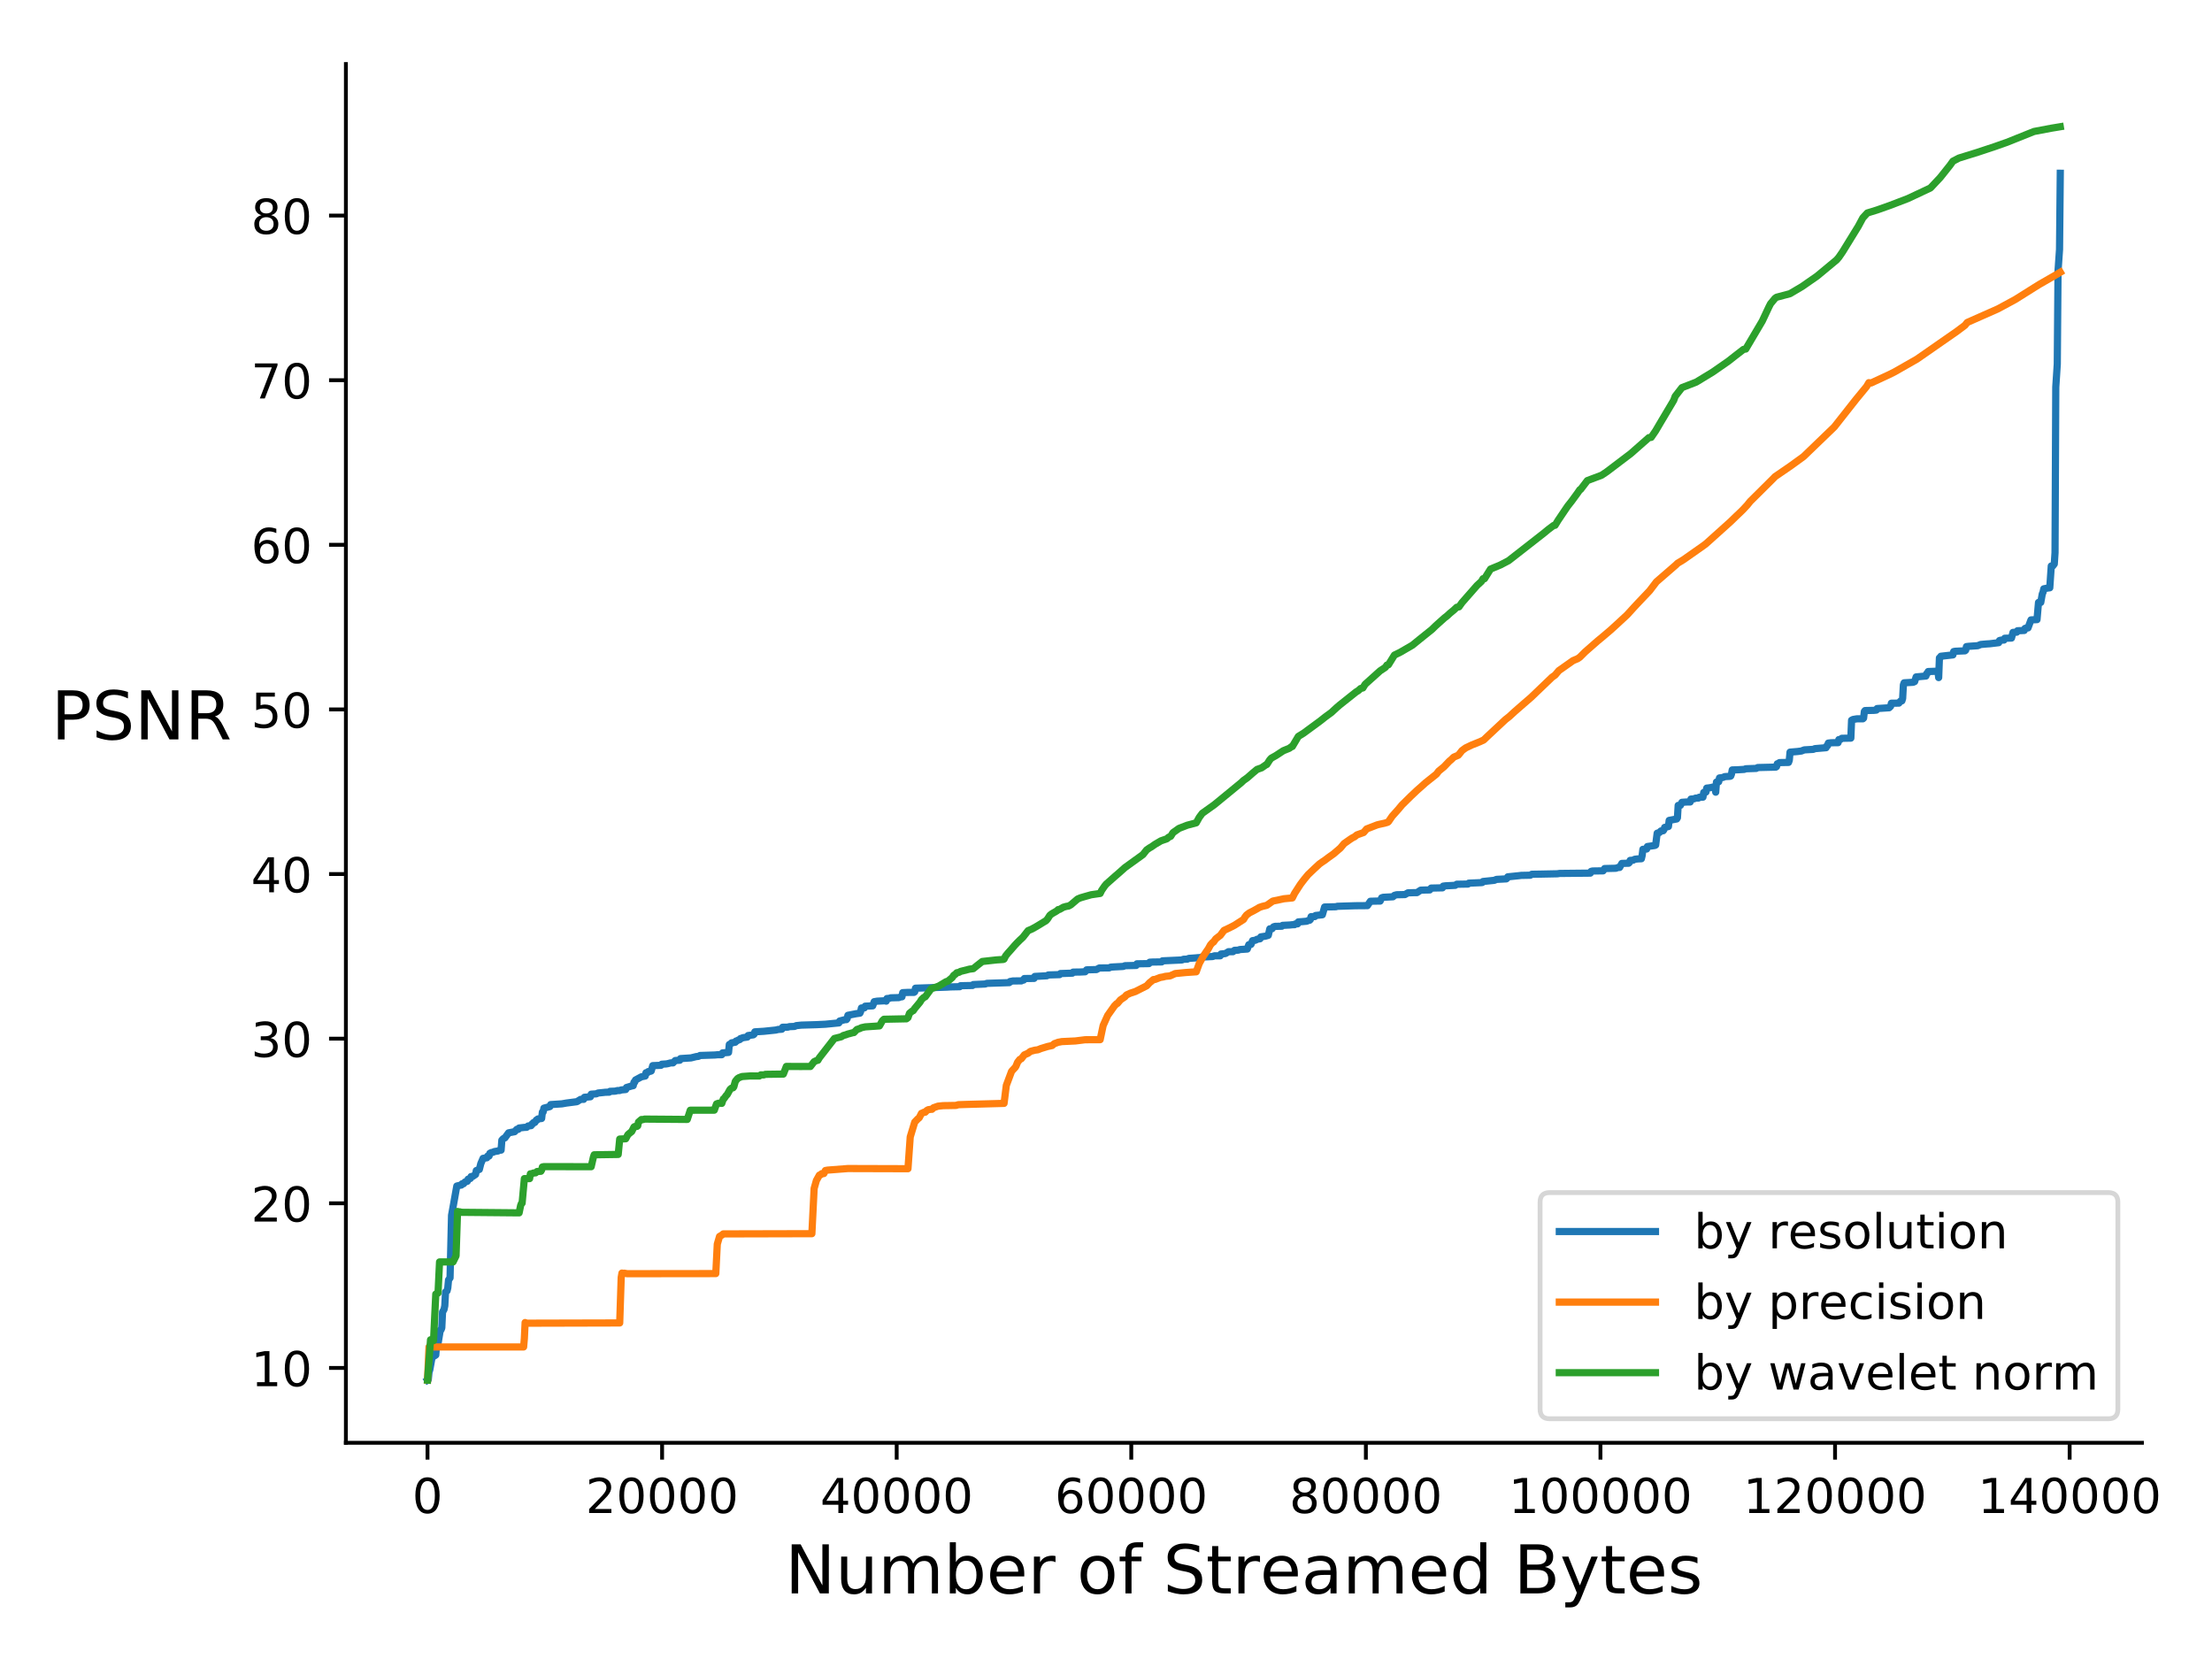<?xml version="1.0" encoding="utf-8" standalone="no"?>
<!DOCTYPE svg PUBLIC "-//W3C//DTD SVG 1.1//EN"
  "http://www.w3.org/Graphics/SVG/1.1/DTD/svg11.dtd">
<!-- Created with matplotlib (http://matplotlib.org/) -->
<svg height="345pt" version="1.1" viewBox="0 0 460 345" width="460pt" xmlns="http://www.w3.org/2000/svg" xmlns:xlink="http://www.w3.org/1999/xlink">
 <defs>
  <style type="text/css">
*{stroke-linecap:butt;stroke-linejoin:round;}
  </style>
 </defs>
 <g id="figure_1">
  <g id="patch_1">
   <path d="M 0 345.6 
L 460.8 345.6 
L 460.8 0 
L 0 0 
z
" style="fill:#ffffff;"/>
  </g>
  <g id="axes_1">
   <g id="patch_2">
    <path d="M 71.93 300.04 
L 445.427 300.04 
L 445.427 13.32 
L 71.93 13.32 
z
" style="fill:#ffffff;"/>
   </g>
   <g id="matplotlib.axis_1">
    <g id="xtick_1">
     <g id="line2d_1">
      <defs>
       <path d="M 0 0 
L 0 3.5 
" id="mb9c81427da" style="stroke:#000000;stroke-width:0.8;"/>
      </defs>
      <g>
       <use style="stroke:#000000;stroke-width:0.8;" x="88.902" xlink:href="#mb9c81427da" y="300.04"/>
      </g>
     </g>
     <g id="text_1">
      <!-- 0 -->
      <defs>
       <path d="M 31.781 66.406 
Q 24.172 66.406 20.328 58.906 
Q 16.5 51.422 16.5 36.375 
Q 16.5 21.391 20.328 13.891 
Q 24.172 6.391 31.781 6.391 
Q 39.453 6.391 43.281 13.891 
Q 47.125 21.391 47.125 36.375 
Q 47.125 51.422 43.281 58.906 
Q 39.453 66.406 31.781 66.406 
z
M 31.781 74.219 
Q 44.047 74.219 50.516 64.516 
Q 56.984 54.828 56.984 36.375 
Q 56.984 17.969 50.516 8.266 
Q 44.047 -1.422 31.781 -1.422 
Q 19.531 -1.422 13.062 8.266 
Q 6.594 17.969 6.594 36.375 
Q 6.594 54.828 13.062 64.516 
Q 19.531 74.219 31.781 74.219 
z
" id="DejaVuSans-30"/>
      </defs>
      <g transform="translate(85.721 314.638)scale(0.1 -0.1)">
       <use xlink:href="#DejaVuSans-30"/>
      </g>
     </g>
    </g>
    <g id="xtick_2">
     <g id="line2d_2">
      <g>
       <use style="stroke:#000000;stroke-width:0.8;" x="137.687" xlink:href="#mb9c81427da" y="300.04"/>
      </g>
     </g>
     <g id="text_2">
      <!-- 20000 -->
      <defs>
       <path d="M 19.188 8.297 
L 53.609 8.297 
L 53.609 0 
L 7.328 0 
L 7.328 8.297 
Q 12.938 14.109 22.625 23.891 
Q 32.328 33.688 34.812 36.531 
Q 39.547 41.844 41.422 45.531 
Q 43.312 49.219 43.312 52.781 
Q 43.312 58.594 39.234 62.25 
Q 35.156 65.922 28.609 65.922 
Q 23.969 65.922 18.812 64.312 
Q 13.672 62.703 7.812 59.422 
L 7.812 69.391 
Q 13.766 71.781 18.938 73 
Q 24.125 74.219 28.422 74.219 
Q 39.75 74.219 46.484 68.547 
Q 53.219 62.891 53.219 53.422 
Q 53.219 48.922 51.531 44.891 
Q 49.859 40.875 45.406 35.406 
Q 44.188 33.984 37.641 27.219 
Q 31.109 20.453 19.188 8.297 
z
" id="DejaVuSans-32"/>
      </defs>
      <g transform="translate(121.781 314.638)scale(0.1 -0.1)">
       <use xlink:href="#DejaVuSans-32"/>
       <use x="63.623" xlink:href="#DejaVuSans-30"/>
       <use x="127.246" xlink:href="#DejaVuSans-30"/>
       <use x="190.869" xlink:href="#DejaVuSans-30"/>
       <use x="254.492" xlink:href="#DejaVuSans-30"/>
      </g>
     </g>
    </g>
    <g id="xtick_3">
     <g id="line2d_3">
      <g>
       <use style="stroke:#000000;stroke-width:0.8;" x="186.472" xlink:href="#mb9c81427da" y="300.04"/>
      </g>
     </g>
     <g id="text_3">
      <!-- 40000 -->
      <defs>
       <path d="M 37.797 64.312 
L 12.891 25.391 
L 37.797 25.391 
z
M 35.203 72.906 
L 47.609 72.906 
L 47.609 25.391 
L 58.016 25.391 
L 58.016 17.188 
L 47.609 17.188 
L 47.609 0 
L 37.797 0 
L 37.797 17.188 
L 4.891 17.188 
L 4.891 26.703 
z
" id="DejaVuSans-34"/>
      </defs>
      <g transform="translate(170.566 314.638)scale(0.1 -0.1)">
       <use xlink:href="#DejaVuSans-34"/>
       <use x="63.623" xlink:href="#DejaVuSans-30"/>
       <use x="127.246" xlink:href="#DejaVuSans-30"/>
       <use x="190.869" xlink:href="#DejaVuSans-30"/>
       <use x="254.492" xlink:href="#DejaVuSans-30"/>
      </g>
     </g>
    </g>
    <g id="xtick_4">
     <g id="line2d_4">
      <g>
       <use style="stroke:#000000;stroke-width:0.8;" x="235.257" xlink:href="#mb9c81427da" y="300.04"/>
      </g>
     </g>
     <g id="text_4">
      <!-- 60000 -->
      <defs>
       <path d="M 33.016 40.375 
Q 26.375 40.375 22.484 35.828 
Q 18.609 31.297 18.609 23.391 
Q 18.609 15.531 22.484 10.953 
Q 26.375 6.391 33.016 6.391 
Q 39.656 6.391 43.531 10.953 
Q 47.406 15.531 47.406 23.391 
Q 47.406 31.297 43.531 35.828 
Q 39.656 40.375 33.016 40.375 
z
M 52.594 71.297 
L 52.594 62.312 
Q 48.875 64.062 45.094 64.984 
Q 41.312 65.922 37.594 65.922 
Q 27.828 65.922 22.672 59.328 
Q 17.531 52.734 16.797 39.406 
Q 19.672 43.656 24.016 45.922 
Q 28.375 48.188 33.594 48.188 
Q 44.578 48.188 50.953 41.516 
Q 57.328 34.859 57.328 23.391 
Q 57.328 12.156 50.688 5.359 
Q 44.047 -1.422 33.016 -1.422 
Q 20.359 -1.422 13.672 8.266 
Q 6.984 17.969 6.984 36.375 
Q 6.984 53.656 15.188 63.938 
Q 23.391 74.219 37.203 74.219 
Q 40.922 74.219 44.703 73.484 
Q 48.484 72.75 52.594 71.297 
z
" id="DejaVuSans-36"/>
      </defs>
      <g transform="translate(219.35 314.638)scale(0.1 -0.1)">
       <use xlink:href="#DejaVuSans-36"/>
       <use x="63.623" xlink:href="#DejaVuSans-30"/>
       <use x="127.246" xlink:href="#DejaVuSans-30"/>
       <use x="190.869" xlink:href="#DejaVuSans-30"/>
       <use x="254.492" xlink:href="#DejaVuSans-30"/>
      </g>
     </g>
    </g>
    <g id="xtick_5">
     <g id="line2d_5">
      <g>
       <use style="stroke:#000000;stroke-width:0.8;" x="284.042" xlink:href="#mb9c81427da" y="300.04"/>
      </g>
     </g>
     <g id="text_5">
      <!-- 80000 -->
      <defs>
       <path d="M 31.781 34.625 
Q 24.75 34.625 20.719 30.859 
Q 16.703 27.094 16.703 20.516 
Q 16.703 13.922 20.719 10.156 
Q 24.75 6.391 31.781 6.391 
Q 38.812 6.391 42.859 10.172 
Q 46.922 13.969 46.922 20.516 
Q 46.922 27.094 42.891 30.859 
Q 38.875 34.625 31.781 34.625 
z
M 21.922 38.812 
Q 15.578 40.375 12.031 44.719 
Q 8.5 49.078 8.5 55.328 
Q 8.5 64.062 14.719 69.141 
Q 20.953 74.219 31.781 74.219 
Q 42.672 74.219 48.875 69.141 
Q 55.078 64.062 55.078 55.328 
Q 55.078 49.078 51.531 44.719 
Q 48 40.375 41.703 38.812 
Q 48.828 37.156 52.797 32.312 
Q 56.781 27.484 56.781 20.516 
Q 56.781 9.906 50.312 4.234 
Q 43.844 -1.422 31.781 -1.422 
Q 19.734 -1.422 13.25 4.234 
Q 6.781 9.906 6.781 20.516 
Q 6.781 27.484 10.781 32.312 
Q 14.797 37.156 21.922 38.812 
z
M 18.312 54.391 
Q 18.312 48.734 21.844 45.562 
Q 25.391 42.391 31.781 42.391 
Q 38.141 42.391 41.719 45.562 
Q 45.312 48.734 45.312 54.391 
Q 45.312 60.062 41.719 63.234 
Q 38.141 66.406 31.781 66.406 
Q 25.391 66.406 21.844 63.234 
Q 18.312 60.062 18.312 54.391 
z
" id="DejaVuSans-38"/>
      </defs>
      <g transform="translate(268.135 314.638)scale(0.1 -0.1)">
       <use xlink:href="#DejaVuSans-38"/>
       <use x="63.623" xlink:href="#DejaVuSans-30"/>
       <use x="127.246" xlink:href="#DejaVuSans-30"/>
       <use x="190.869" xlink:href="#DejaVuSans-30"/>
       <use x="254.492" xlink:href="#DejaVuSans-30"/>
      </g>
     </g>
    </g>
    <g id="xtick_6">
     <g id="line2d_6">
      <g>
       <use style="stroke:#000000;stroke-width:0.8;" x="332.826" xlink:href="#mb9c81427da" y="300.04"/>
      </g>
     </g>
     <g id="text_6">
      <!-- 100000 -->
      <defs>
       <path d="M 12.406 8.297 
L 28.516 8.297 
L 28.516 63.922 
L 10.984 60.406 
L 10.984 69.391 
L 28.422 72.906 
L 38.281 72.906 
L 38.281 8.297 
L 54.391 8.297 
L 54.391 0 
L 12.406 0 
z
" id="DejaVuSans-31"/>
      </defs>
      <g transform="translate(313.739 314.638)scale(0.1 -0.1)">
       <use xlink:href="#DejaVuSans-31"/>
       <use x="63.623" xlink:href="#DejaVuSans-30"/>
       <use x="127.246" xlink:href="#DejaVuSans-30"/>
       <use x="190.869" xlink:href="#DejaVuSans-30"/>
       <use x="254.492" xlink:href="#DejaVuSans-30"/>
       <use x="318.115" xlink:href="#DejaVuSans-30"/>
      </g>
     </g>
    </g>
    <g id="xtick_7">
     <g id="line2d_7">
      <g>
       <use style="stroke:#000000;stroke-width:0.8;" x="381.611" xlink:href="#mb9c81427da" y="300.04"/>
      </g>
     </g>
     <g id="text_7">
      <!-- 120000 -->
      <g transform="translate(362.524 314.638)scale(0.1 -0.1)">
       <use xlink:href="#DejaVuSans-31"/>
       <use x="63.623" xlink:href="#DejaVuSans-32"/>
       <use x="127.246" xlink:href="#DejaVuSans-30"/>
       <use x="190.869" xlink:href="#DejaVuSans-30"/>
       <use x="254.492" xlink:href="#DejaVuSans-30"/>
       <use x="318.115" xlink:href="#DejaVuSans-30"/>
      </g>
     </g>
    </g>
    <g id="xtick_8">
     <g id="line2d_8">
      <g>
       <use style="stroke:#000000;stroke-width:0.8;" x="430.396" xlink:href="#mb9c81427da" y="300.04"/>
      </g>
     </g>
     <g id="text_8">
      <!-- 140000 -->
      <g transform="translate(411.308 314.638)scale(0.1 -0.1)">
       <use xlink:href="#DejaVuSans-31"/>
       <use x="63.623" xlink:href="#DejaVuSans-34"/>
       <use x="127.246" xlink:href="#DejaVuSans-30"/>
       <use x="190.869" xlink:href="#DejaVuSans-30"/>
       <use x="254.492" xlink:href="#DejaVuSans-30"/>
       <use x="318.115" xlink:href="#DejaVuSans-30"/>
      </g>
     </g>
    </g>
    <g id="text_9">
     <!-- Number of Streamed Bytes -->
     <defs>
      <path d="M 9.812 72.906 
L 23.094 72.906 
L 55.422 11.922 
L 55.422 72.906 
L 64.984 72.906 
L 64.984 0 
L 51.703 0 
L 19.391 60.984 
L 19.391 0 
L 9.812 0 
z
" id="DejaVuSans-4e"/>
      <path d="M 8.5 21.578 
L 8.5 54.688 
L 17.484 54.688 
L 17.484 21.922 
Q 17.484 14.156 20.5 10.266 
Q 23.531 6.391 29.594 6.391 
Q 36.859 6.391 41.078 11.031 
Q 45.312 15.672 45.312 23.688 
L 45.312 54.688 
L 54.297 54.688 
L 54.297 0 
L 45.312 0 
L 45.312 8.406 
Q 42.047 3.422 37.719 1 
Q 33.406 -1.422 27.688 -1.422 
Q 18.266 -1.422 13.375 4.438 
Q 8.5 10.297 8.5 21.578 
z
M 31.109 56 
z
" id="DejaVuSans-75"/>
      <path d="M 52 44.188 
Q 55.375 50.25 60.062 53.125 
Q 64.75 56 71.094 56 
Q 79.641 56 84.281 50.016 
Q 88.922 44.047 88.922 33.016 
L 88.922 0 
L 79.891 0 
L 79.891 32.719 
Q 79.891 40.578 77.094 44.375 
Q 74.312 48.188 68.609 48.188 
Q 61.625 48.188 57.562 43.547 
Q 53.516 38.922 53.516 30.906 
L 53.516 0 
L 44.484 0 
L 44.484 32.719 
Q 44.484 40.625 41.703 44.406 
Q 38.922 48.188 33.109 48.188 
Q 26.219 48.188 22.156 43.531 
Q 18.109 38.875 18.109 30.906 
L 18.109 0 
L 9.078 0 
L 9.078 54.688 
L 18.109 54.688 
L 18.109 46.188 
Q 21.188 51.219 25.484 53.609 
Q 29.781 56 35.688 56 
Q 41.656 56 45.828 52.969 
Q 50 49.953 52 44.188 
z
" id="DejaVuSans-6d"/>
      <path d="M 48.688 27.297 
Q 48.688 37.203 44.609 42.844 
Q 40.531 48.484 33.406 48.484 
Q 26.266 48.484 22.188 42.844 
Q 18.109 37.203 18.109 27.297 
Q 18.109 17.391 22.188 11.75 
Q 26.266 6.109 33.406 6.109 
Q 40.531 6.109 44.609 11.75 
Q 48.688 17.391 48.688 27.297 
z
M 18.109 46.391 
Q 20.953 51.266 25.266 53.625 
Q 29.594 56 35.594 56 
Q 45.562 56 51.781 48.094 
Q 58.016 40.188 58.016 27.297 
Q 58.016 14.406 51.781 6.484 
Q 45.562 -1.422 35.594 -1.422 
Q 29.594 -1.422 25.266 0.953 
Q 20.953 3.328 18.109 8.203 
L 18.109 0 
L 9.078 0 
L 9.078 75.984 
L 18.109 75.984 
z
" id="DejaVuSans-62"/>
      <path d="M 56.203 29.594 
L 56.203 25.203 
L 14.891 25.203 
Q 15.484 15.922 20.484 11.062 
Q 25.484 6.203 34.422 6.203 
Q 39.594 6.203 44.453 7.469 
Q 49.312 8.734 54.109 11.281 
L 54.109 2.781 
Q 49.266 0.734 44.188 -0.344 
Q 39.109 -1.422 33.891 -1.422 
Q 20.797 -1.422 13.156 6.188 
Q 5.516 13.812 5.516 26.812 
Q 5.516 40.234 12.766 48.109 
Q 20.016 56 32.328 56 
Q 43.359 56 49.781 48.891 
Q 56.203 41.797 56.203 29.594 
z
M 47.219 32.234 
Q 47.125 39.594 43.094 43.984 
Q 39.062 48.391 32.422 48.391 
Q 24.906 48.391 20.391 44.141 
Q 15.875 39.891 15.188 32.172 
z
" id="DejaVuSans-65"/>
      <path d="M 41.109 46.297 
Q 39.594 47.172 37.812 47.578 
Q 36.031 48 33.891 48 
Q 26.266 48 22.188 43.047 
Q 18.109 38.094 18.109 28.812 
L 18.109 0 
L 9.078 0 
L 9.078 54.688 
L 18.109 54.688 
L 18.109 46.188 
Q 20.953 51.172 25.484 53.578 
Q 30.031 56 36.531 56 
Q 37.453 56 38.578 55.875 
Q 39.703 55.766 41.062 55.516 
z
" id="DejaVuSans-72"/>
      <path id="DejaVuSans-20"/>
      <path d="M 30.609 48.391 
Q 23.391 48.391 19.188 42.75 
Q 14.984 37.109 14.984 27.297 
Q 14.984 17.484 19.156 11.844 
Q 23.344 6.203 30.609 6.203 
Q 37.797 6.203 41.984 11.859 
Q 46.188 17.531 46.188 27.297 
Q 46.188 37.016 41.984 42.703 
Q 37.797 48.391 30.609 48.391 
z
M 30.609 56 
Q 42.328 56 49.016 48.375 
Q 55.719 40.766 55.719 27.297 
Q 55.719 13.875 49.016 6.219 
Q 42.328 -1.422 30.609 -1.422 
Q 18.844 -1.422 12.172 6.219 
Q 5.516 13.875 5.516 27.297 
Q 5.516 40.766 12.172 48.375 
Q 18.844 56 30.609 56 
z
" id="DejaVuSans-6f"/>
      <path d="M 37.109 75.984 
L 37.109 68.5 
L 28.516 68.5 
Q 23.688 68.5 21.797 66.547 
Q 19.922 64.594 19.922 59.516 
L 19.922 54.688 
L 34.719 54.688 
L 34.719 47.703 
L 19.922 47.703 
L 19.922 0 
L 10.891 0 
L 10.891 47.703 
L 2.297 47.703 
L 2.297 54.688 
L 10.891 54.688 
L 10.891 58.5 
Q 10.891 67.625 15.141 71.797 
Q 19.391 75.984 28.609 75.984 
z
" id="DejaVuSans-66"/>
      <path d="M 53.516 70.516 
L 53.516 60.891 
Q 47.906 63.578 42.922 64.891 
Q 37.938 66.219 33.297 66.219 
Q 25.25 66.219 20.875 63.094 
Q 16.5 59.969 16.5 54.203 
Q 16.5 49.359 19.406 46.891 
Q 22.312 44.438 30.422 42.922 
L 36.375 41.703 
Q 47.406 39.594 52.656 34.297 
Q 57.906 29 57.906 20.125 
Q 57.906 9.516 50.797 4.047 
Q 43.703 -1.422 29.984 -1.422 
Q 24.812 -1.422 18.969 -0.25 
Q 13.141 0.922 6.891 3.219 
L 6.891 13.375 
Q 12.891 10.016 18.656 8.297 
Q 24.422 6.594 29.984 6.594 
Q 38.422 6.594 43.016 9.906 
Q 47.609 13.234 47.609 19.391 
Q 47.609 24.75 44.312 27.781 
Q 41.016 30.812 33.5 32.328 
L 27.484 33.5 
Q 16.453 35.688 11.516 40.375 
Q 6.594 45.062 6.594 53.422 
Q 6.594 63.094 13.406 68.656 
Q 20.219 74.219 32.172 74.219 
Q 37.312 74.219 42.625 73.281 
Q 47.953 72.359 53.516 70.516 
z
" id="DejaVuSans-53"/>
      <path d="M 18.312 70.219 
L 18.312 54.688 
L 36.812 54.688 
L 36.812 47.703 
L 18.312 47.703 
L 18.312 18.016 
Q 18.312 11.328 20.141 9.422 
Q 21.969 7.516 27.594 7.516 
L 36.812 7.516 
L 36.812 0 
L 27.594 0 
Q 17.188 0 13.234 3.875 
Q 9.281 7.766 9.281 18.016 
L 9.281 47.703 
L 2.688 47.703 
L 2.688 54.688 
L 9.281 54.688 
L 9.281 70.219 
z
" id="DejaVuSans-74"/>
      <path d="M 34.281 27.484 
Q 23.391 27.484 19.188 25 
Q 14.984 22.516 14.984 16.5 
Q 14.984 11.719 18.141 8.906 
Q 21.297 6.109 26.703 6.109 
Q 34.188 6.109 38.703 11.406 
Q 43.219 16.703 43.219 25.484 
L 43.219 27.484 
z
M 52.203 31.203 
L 52.203 0 
L 43.219 0 
L 43.219 8.297 
Q 40.141 3.328 35.547 0.953 
Q 30.953 -1.422 24.312 -1.422 
Q 15.922 -1.422 10.953 3.297 
Q 6 8.016 6 15.922 
Q 6 25.141 12.172 29.828 
Q 18.359 34.516 30.609 34.516 
L 43.219 34.516 
L 43.219 35.406 
Q 43.219 41.609 39.141 45 
Q 35.062 48.391 27.688 48.391 
Q 23 48.391 18.547 47.266 
Q 14.109 46.141 10.016 43.891 
L 10.016 52.203 
Q 14.938 54.109 19.578 55.047 
Q 24.219 56 28.609 56 
Q 40.484 56 46.344 49.844 
Q 52.203 43.703 52.203 31.203 
z
" id="DejaVuSans-61"/>
      <path d="M 45.406 46.391 
L 45.406 75.984 
L 54.391 75.984 
L 54.391 0 
L 45.406 0 
L 45.406 8.203 
Q 42.578 3.328 38.25 0.953 
Q 33.938 -1.422 27.875 -1.422 
Q 17.969 -1.422 11.734 6.484 
Q 5.516 14.406 5.516 27.297 
Q 5.516 40.188 11.734 48.094 
Q 17.969 56 27.875 56 
Q 33.938 56 38.25 53.625 
Q 42.578 51.266 45.406 46.391 
z
M 14.797 27.297 
Q 14.797 17.391 18.875 11.75 
Q 22.953 6.109 30.078 6.109 
Q 37.203 6.109 41.297 11.75 
Q 45.406 17.391 45.406 27.297 
Q 45.406 37.203 41.297 42.844 
Q 37.203 48.484 30.078 48.484 
Q 22.953 48.484 18.875 42.844 
Q 14.797 37.203 14.797 27.297 
z
" id="DejaVuSans-64"/>
      <path d="M 19.672 34.812 
L 19.672 8.109 
L 35.5 8.109 
Q 43.453 8.109 47.281 11.406 
Q 51.125 14.703 51.125 21.484 
Q 51.125 28.328 47.281 31.562 
Q 43.453 34.812 35.5 34.812 
z
M 19.672 64.797 
L 19.672 42.828 
L 34.281 42.828 
Q 41.5 42.828 45.031 45.531 
Q 48.578 48.25 48.578 53.812 
Q 48.578 59.328 45.031 62.062 
Q 41.5 64.797 34.281 64.797 
z
M 9.812 72.906 
L 35.016 72.906 
Q 46.297 72.906 52.391 68.219 
Q 58.5 63.531 58.5 54.891 
Q 58.5 48.188 55.375 44.234 
Q 52.25 40.281 46.188 39.312 
Q 53.469 37.75 57.5 32.781 
Q 61.531 27.828 61.531 20.406 
Q 61.531 10.641 54.891 5.312 
Q 48.25 0 35.984 0 
L 9.812 0 
z
" id="DejaVuSans-42"/>
      <path d="M 32.172 -5.078 
Q 28.375 -14.844 24.75 -17.812 
Q 21.141 -20.797 15.094 -20.797 
L 7.906 -20.797 
L 7.906 -13.281 
L 13.188 -13.281 
Q 16.891 -13.281 18.938 -11.516 
Q 21 -9.766 23.484 -3.219 
L 25.094 0.875 
L 2.984 54.688 
L 12.5 54.688 
L 29.594 11.922 
L 46.688 54.688 
L 56.203 54.688 
z
" id="DejaVuSans-79"/>
      <path d="M 44.281 53.078 
L 44.281 44.578 
Q 40.484 46.531 36.375 47.5 
Q 32.281 48.484 27.875 48.484 
Q 21.188 48.484 17.844 46.438 
Q 14.5 44.391 14.5 40.281 
Q 14.5 37.156 16.891 35.375 
Q 19.281 33.594 26.516 31.984 
L 29.594 31.297 
Q 39.156 29.25 43.188 25.516 
Q 47.219 21.781 47.219 15.094 
Q 47.219 7.469 41.188 3.016 
Q 35.156 -1.422 24.609 -1.422 
Q 20.219 -1.422 15.453 -0.562 
Q 10.688 0.297 5.422 2 
L 5.422 11.281 
Q 10.406 8.688 15.234 7.391 
Q 20.062 6.109 24.812 6.109 
Q 31.156 6.109 34.562 8.281 
Q 37.984 10.453 37.984 14.406 
Q 37.984 18.062 35.516 20.016 
Q 33.062 21.969 24.703 23.781 
L 21.578 24.516 
Q 13.234 26.266 9.516 29.906 
Q 5.812 33.547 5.812 39.891 
Q 5.812 47.609 11.281 51.797 
Q 16.75 56 26.812 56 
Q 31.781 56 36.172 55.266 
Q 40.578 54.547 44.281 53.078 
z
" id="DejaVuSans-73"/>
     </defs>
     <g transform="translate(163.263 331.356)scale(0.14 -0.14)">
      <use xlink:href="#DejaVuSans-4e"/>
      <use x="74.805" xlink:href="#DejaVuSans-75"/>
      <use x="138.184" xlink:href="#DejaVuSans-6d"/>
      <use x="235.596" xlink:href="#DejaVuSans-62"/>
      <use x="299.072" xlink:href="#DejaVuSans-65"/>
      <use x="360.596" xlink:href="#DejaVuSans-72"/>
      <use x="401.709" xlink:href="#DejaVuSans-20"/>
      <use x="433.496" xlink:href="#DejaVuSans-6f"/>
      <use x="494.678" xlink:href="#DejaVuSans-66"/>
      <use x="529.883" xlink:href="#DejaVuSans-20"/>
      <use x="561.67" xlink:href="#DejaVuSans-53"/>
      <use x="625.146" xlink:href="#DejaVuSans-74"/>
      <use x="664.355" xlink:href="#DejaVuSans-72"/>
      <use x="705.438" xlink:href="#DejaVuSans-65"/>
      <use x="766.961" xlink:href="#DejaVuSans-61"/>
      <use x="828.24" xlink:href="#DejaVuSans-6d"/>
      <use x="925.652" xlink:href="#DejaVuSans-65"/>
      <use x="987.176" xlink:href="#DejaVuSans-64"/>
      <use x="1050.652" xlink:href="#DejaVuSans-20"/>
      <use x="1082.439" xlink:href="#DejaVuSans-42"/>
      <use x="1151.043" xlink:href="#DejaVuSans-79"/>
      <use x="1210.223" xlink:href="#DejaVuSans-74"/>
      <use x="1249.432" xlink:href="#DejaVuSans-65"/>
      <use x="1310.955" xlink:href="#DejaVuSans-73"/>
     </g>
    </g>
   </g>
   <g id="matplotlib.axis_2">
    <g id="ytick_1">
     <g id="line2d_9">
      <defs>
       <path d="M 0 0 
L -3.5 0 
" id="m15b1142823" style="stroke:#000000;stroke-width:0.8;"/>
      </defs>
      <g>
       <use style="stroke:#000000;stroke-width:0.8;" x="71.93" xlink:href="#m15b1142823" y="284.467"/>
      </g>
     </g>
     <g id="text_10">
      <!-- 10 -->
      <g transform="translate(52.205 288.266)scale(0.1 -0.1)">
       <use xlink:href="#DejaVuSans-31"/>
       <use x="63.623" xlink:href="#DejaVuSans-30"/>
      </g>
     </g>
    </g>
    <g id="ytick_2">
     <g id="line2d_10">
      <g>
       <use style="stroke:#000000;stroke-width:0.8;" x="71.93" xlink:href="#m15b1142823" y="250.232"/>
      </g>
     </g>
     <g id="text_11">
      <!-- 20 -->
      <g transform="translate(52.205 254.032)scale(0.1 -0.1)">
       <use xlink:href="#DejaVuSans-32"/>
       <use x="63.623" xlink:href="#DejaVuSans-30"/>
      </g>
     </g>
    </g>
    <g id="ytick_3">
     <g id="line2d_11">
      <g>
       <use style="stroke:#000000;stroke-width:0.8;" x="71.93" xlink:href="#m15b1142823" y="215.998"/>
      </g>
     </g>
     <g id="text_12">
      <!-- 30 -->
      <defs>
       <path d="M 40.578 39.312 
Q 47.656 37.797 51.625 33 
Q 55.609 28.219 55.609 21.188 
Q 55.609 10.406 48.188 4.484 
Q 40.766 -1.422 27.094 -1.422 
Q 22.516 -1.422 17.656 -0.516 
Q 12.797 0.391 7.625 2.203 
L 7.625 11.719 
Q 11.719 9.328 16.594 8.109 
Q 21.484 6.891 26.812 6.891 
Q 36.078 6.891 40.938 10.547 
Q 45.797 14.203 45.797 21.188 
Q 45.797 27.641 41.281 31.266 
Q 36.766 34.906 28.719 34.906 
L 20.219 34.906 
L 20.219 43.016 
L 29.109 43.016 
Q 36.375 43.016 40.234 45.922 
Q 44.094 48.828 44.094 54.297 
Q 44.094 59.906 40.109 62.906 
Q 36.141 65.922 28.719 65.922 
Q 24.656 65.922 20.016 65.031 
Q 15.375 64.156 9.812 62.312 
L 9.812 71.094 
Q 15.438 72.656 20.344 73.438 
Q 25.25 74.219 29.594 74.219 
Q 40.828 74.219 47.359 69.109 
Q 53.906 64.016 53.906 55.328 
Q 53.906 49.266 50.438 45.094 
Q 46.969 40.922 40.578 39.312 
z
" id="DejaVuSans-33"/>
      </defs>
      <g transform="translate(52.205 219.797)scale(0.1 -0.1)">
       <use xlink:href="#DejaVuSans-33"/>
       <use x="63.623" xlink:href="#DejaVuSans-30"/>
      </g>
     </g>
    </g>
    <g id="ytick_4">
     <g id="line2d_12">
      <g>
       <use style="stroke:#000000;stroke-width:0.8;" x="71.93" xlink:href="#m15b1142823" y="181.764"/>
      </g>
     </g>
     <g id="text_13">
      <!-- 40 -->
      <g transform="translate(52.205 185.563)scale(0.1 -0.1)">
       <use xlink:href="#DejaVuSans-34"/>
       <use x="63.623" xlink:href="#DejaVuSans-30"/>
      </g>
     </g>
    </g>
    <g id="ytick_5">
     <g id="line2d_13">
      <g>
       <use style="stroke:#000000;stroke-width:0.8;" x="71.93" xlink:href="#m15b1142823" y="147.53"/>
      </g>
     </g>
     <g id="text_14">
      <!-- 50 -->
      <defs>
       <path d="M 10.797 72.906 
L 49.516 72.906 
L 49.516 64.594 
L 19.828 64.594 
L 19.828 46.734 
Q 21.969 47.469 24.109 47.828 
Q 26.266 48.188 28.422 48.188 
Q 40.625 48.188 47.75 41.5 
Q 54.891 34.812 54.891 23.391 
Q 54.891 11.625 47.562 5.094 
Q 40.234 -1.422 26.906 -1.422 
Q 22.312 -1.422 17.547 -0.641 
Q 12.797 0.141 7.719 1.703 
L 7.719 11.625 
Q 12.109 9.234 16.797 8.062 
Q 21.484 6.891 26.703 6.891 
Q 35.156 6.891 40.078 11.328 
Q 45.016 15.766 45.016 23.391 
Q 45.016 31 40.078 35.438 
Q 35.156 39.891 26.703 39.891 
Q 22.75 39.891 18.812 39.016 
Q 14.891 38.141 10.797 36.281 
z
" id="DejaVuSans-35"/>
      </defs>
      <g transform="translate(52.205 151.329)scale(0.1 -0.1)">
       <use xlink:href="#DejaVuSans-35"/>
       <use x="63.623" xlink:href="#DejaVuSans-30"/>
      </g>
     </g>
    </g>
    <g id="ytick_6">
     <g id="line2d_14">
      <g>
       <use style="stroke:#000000;stroke-width:0.8;" x="71.93" xlink:href="#m15b1142823" y="113.296"/>
      </g>
     </g>
     <g id="text_15">
      <!-- 60 -->
      <g transform="translate(52.205 117.095)scale(0.1 -0.1)">
       <use xlink:href="#DejaVuSans-36"/>
       <use x="63.623" xlink:href="#DejaVuSans-30"/>
      </g>
     </g>
    </g>
    <g id="ytick_7">
     <g id="line2d_15">
      <g>
       <use style="stroke:#000000;stroke-width:0.8;" x="71.93" xlink:href="#m15b1142823" y="79.062"/>
      </g>
     </g>
     <g id="text_16">
      <!-- 70 -->
      <defs>
       <path d="M 8.203 72.906 
L 55.078 72.906 
L 55.078 68.703 
L 28.609 0 
L 18.312 0 
L 43.219 64.594 
L 8.203 64.594 
z
" id="DejaVuSans-37"/>
      </defs>
      <g transform="translate(52.205 82.861)scale(0.1 -0.1)">
       <use xlink:href="#DejaVuSans-37"/>
       <use x="63.623" xlink:href="#DejaVuSans-30"/>
      </g>
     </g>
    </g>
    <g id="ytick_8">
     <g id="line2d_16">
      <g>
       <use style="stroke:#000000;stroke-width:0.8;" x="71.93" xlink:href="#m15b1142823" y="44.828"/>
      </g>
     </g>
     <g id="text_17">
      <!-- 80 -->
      <g transform="translate(52.205 48.627)scale(0.1 -0.1)">
       <use xlink:href="#DejaVuSans-38"/>
       <use x="63.623" xlink:href="#DejaVuSans-30"/>
      </g>
     </g>
    </g>
    <g id="text_18">
     <!-- PSNR -->
     <defs>
      <path d="M 19.672 64.797 
L 19.672 37.406 
L 32.078 37.406 
Q 38.969 37.406 42.719 40.969 
Q 46.484 44.531 46.484 51.125 
Q 46.484 57.672 42.719 61.234 
Q 38.969 64.797 32.078 64.797 
z
M 9.812 72.906 
L 32.078 72.906 
Q 44.344 72.906 50.609 67.359 
Q 56.891 61.812 56.891 51.125 
Q 56.891 40.328 50.609 34.812 
Q 44.344 29.297 32.078 29.297 
L 19.672 29.297 
L 19.672 0 
L 9.812 0 
z
" id="DejaVuSans-50"/>
      <path d="M 44.391 34.188 
Q 47.562 33.109 50.562 29.594 
Q 53.562 26.078 56.594 19.922 
L 66.609 0 
L 56 0 
L 46.688 18.703 
Q 43.062 26.031 39.672 28.422 
Q 36.281 30.812 30.422 30.812 
L 19.672 30.812 
L 19.672 0 
L 9.812 0 
L 9.812 72.906 
L 32.078 72.906 
Q 44.578 72.906 50.734 67.672 
Q 56.891 62.453 56.891 51.906 
Q 56.891 45.016 53.688 40.469 
Q 50.484 35.938 44.391 34.188 
z
M 19.672 64.797 
L 19.672 38.922 
L 32.078 38.922 
Q 39.203 38.922 42.844 42.219 
Q 46.484 45.516 46.484 51.906 
Q 46.484 58.297 42.844 61.547 
Q 39.203 64.797 32.078 64.797 
z
" id="DejaVuSans-52"/>
     </defs>
     <g transform="translate(10.674 153.768)scale(0.14 -0.14)">
      <use xlink:href="#DejaVuSans-50"/>
      <use x="60.303" xlink:href="#DejaVuSans-53"/>
      <use x="123.779" xlink:href="#DejaVuSans-4e"/>
      <use x="198.584" xlink:href="#DejaVuSans-52"/>
     </g>
    </g>
   </g>
   <g id="line2d_17">
    <path clip-path="url(#p6ec2907fe4)" d="M 88.907 287.007 
L 89.063 286.906 
L 89.219 285.31 
L 89.375 284.875 
L 89.844 282.286 
L 90.624 281.778 
L 90.78 279.681 
L 90.937 279.412 
L 91.093 279.402 
L 91.561 276.576 
L 91.717 276.541 
L 91.873 276.143 
L 92.029 272.841 
L 92.342 272.306 
L 92.498 271.545 
L 92.654 268.682 
L 92.966 268.453 
L 93.122 267.815 
L 93.278 266.176 
L 93.59 265.746 
L 93.903 252.734 
L 94.371 250.136 
L 94.995 246.644 
L 95.776 246.453 
L 95.932 246.444 
L 96.088 246.177 
L 96.4 246.164 
L 96.713 245.792 
L 97.025 245.696 
L 97.181 245.662 
L 97.337 245.219 
L 97.805 245.076 
L 97.962 244.672 
L 98.274 244.656 
L 98.898 244.232 
L 99.054 243.425 
L 99.679 243.194 
L 99.991 241.976 
L 100.459 240.886 
L 101.24 240.771 
L 101.396 240.422 
L 101.708 240.405 
L 101.864 239.845 
L 102.177 239.675 
L 102.489 239.639 
L 102.801 239.479 
L 103.582 239.35 
L 103.894 239.182 
L 104.206 239.176 
L 104.362 237.113 
L 104.674 236.771 
L 104.987 236.643 
L 105.767 235.581 
L 107.016 235.346 
L 107.484 234.846 
L 107.797 234.842 
L 107.953 234.576 
L 109.045 234.449 
L 109.514 234.432 
L 109.826 234.157 
L 110.45 234.083 
L 110.607 233.764 
L 110.763 233.74 
L 110.919 233.465 
L 111.231 233.416 
L 111.543 232.914 
L 111.699 232.909 
L 111.855 232.696 
L 112.636 232.592 
L 112.792 231.259 
L 112.948 231.249 
L 113.104 230.449 
L 114.353 230.123 
L 114.509 229.707 
L 116.851 229.551 
L 117.788 229.387 
L 119.973 229.102 
L 120.754 228.618 
L 121.378 228.614 
L 121.534 228.186 
L 122.783 228.08 
L 122.939 227.542 
L 124.032 227.468 
L 124.344 227.305 
L 125.437 227.193 
L 125.906 227.141 
L 126.686 227.125 
L 126.842 226.952 
L 127.935 226.91 
L 128.403 226.789 
L 128.872 226.783 
L 129.184 226.659 
L 130.121 226.575 
L 130.277 226.156 
L 131.369 225.831 
L 131.682 225.771 
L 131.838 225.059 
L 131.994 225.039 
L 132.15 224.595 
L 133.399 223.921 
L 134.179 223.768 
L 134.336 223.084 
L 134.648 223.062 
L 134.804 222.842 
L 135.272 222.783 
L 135.428 222.717 
L 135.741 221.606 
L 137.458 221.538 
L 137.614 221.313 
L 138.551 221.249 
L 138.863 221.193 
L 139.487 221.033 
L 139.956 221.031 
L 140.424 220.545 
L 141.048 220.499 
L 141.361 220.483 
L 141.517 220.14 
L 143.702 219.997 
L 144.795 219.724 
L 145.263 219.676 
L 145.576 219.495 
L 148.698 219.391 
L 149.166 219.343 
L 150.103 219.333 
L 150.259 218.957 
L 151.508 218.858 
L 151.664 217.208 
L 151.82 217.204 
L 152.132 216.87 
L 152.913 216.736 
L 153.069 216.487 
L 153.225 216.46 
L 153.537 216.28 
L 153.849 216.181 
L 154.006 215.961 
L 154.162 215.955 
L 154.474 215.799 
L 155.411 215.666 
L 155.567 215.349 
L 156.659 215.2 
L 156.816 215.081 
L 156.972 214.578 
L 158.845 214.463 
L 161.343 214.203 
L 161.811 214.085 
L 162.592 214.028 
L 162.748 213.62 
L 163.841 213.603 
L 164.153 213.498 
L 165.246 213.453 
L 165.558 213.291 
L 166.651 213.179 
L 169.773 213.086 
L 171.646 212.995 
L 174.456 212.718 
L 174.612 212.331 
L 175.705 212.042 
L 176.017 212.034 
L 176.173 211.838 
L 176.33 211.14 
L 178.047 210.804 
L 178.515 210.736 
L 178.827 210.693 
L 178.983 210.336 
L 179.14 209.612 
L 179.764 209.594 
L 179.92 209.241 
L 181.481 209.174 
L 181.793 208.308 
L 182.418 208.199 
L 184.135 208.111 
L 184.291 208.198 
L 184.447 207.651 
L 184.916 207.624 
L 185.228 207.504 
L 186.945 207.458 
L 187.257 207.309 
L 187.57 207.291 
L 187.726 206.428 
L 188.662 206.382 
L 190.067 206.369 
L 190.223 206.253 
L 190.38 205.501 
L 196.936 205.281 
L 197.717 205.231 
L 199.59 205.192 
L 199.746 204.986 
L 202.244 204.936 
L 202.4 204.746 
L 204.898 204.629 
L 205.21 204.495 
L 209.893 204.342 
L 210.05 204.11 
L 210.674 203.994 
L 212.391 203.982 
L 212.703 203.814 
L 212.86 203.814 
L 213.016 203.495 
L 215.045 203.464 
L 215.201 203.056 
L 217.699 202.92 
L 218.011 202.748 
L 220.353 202.679 
L 220.509 202.457 
L 223.007 202.373 
L 223.163 202.158 
L 224.568 202.138 
L 225.661 202.087 
L 225.973 201.686 
L 226.753 201.661 
L 228.002 201.629 
L 228.627 201.297 
L 230.656 201.279 
L 230.969 201.122 
L 231.593 201.08 
L 233.466 200.984 
L 233.622 200.965 
L 233.935 200.824 
L 236.276 200.769 
L 236.432 200.43 
L 238.93 200.389 
L 239.086 200.101 
L 239.711 200.063 
L 241.584 200.035 
L 241.74 199.814 
L 245.799 199.629 
L 246.111 199.48 
L 246.892 199.467 
L 247.204 199.304 
L 248.609 199.205 
L 249.077 199.158 
L 249.546 199.139 
L 249.858 199.031 
L 252.044 198.922 
L 252.2 198.917 
L 252.512 198.772 
L 253.761 198.762 
L 253.917 198.393 
L 254.385 198.346 
L 254.854 198.292 
L 255.478 197.908 
L 256.415 197.905 
L 256.727 197.624 
L 257.507 197.59 
L 257.82 197.465 
L 259.381 197.359 
L 259.693 196.462 
L 260.161 196.386 
L 260.474 195.615 
L 261.098 195.52 
L 261.41 195.327 
L 262.035 195.224 
L 262.191 194.83 
L 263.127 194.684 
L 263.44 194.598 
L 263.752 194.503 
L 264.064 193.156 
L 264.532 193.139 
L 264.845 192.742 
L 265.157 192.643 
L 266.562 192.612 
L 266.718 192.436 
L 268.279 192.354 
L 268.747 192.3 
L 269.216 192.292 
L 269.372 192.133 
L 269.84 192.122 
L 269.996 191.713 
L 270.621 191.673 
L 271.714 191.575 
L 272.182 191.387 
L 272.338 191.377 
L 272.494 191.235 
L 272.65 190.623 
L 273.431 190.606 
L 273.587 190.381 
L 274.992 190.232 
L 275.46 188.618 
L 277.802 188.564 
L 278.114 188.471 
L 281.861 188.351 
L 284.359 188.331 
L 284.983 187.422 
L 286.076 187.392 
L 287.013 187.386 
L 287.325 186.71 
L 287.637 186.601 
L 289.666 186.491 
L 289.979 186.198 
L 290.447 186.07 
L 292.164 186.032 
L 292.789 185.671 
L 294.038 185.632 
L 294.662 185.628 
L 295.443 185.116 
L 296.535 185.078 
L 297.316 185.069 
L 297.628 184.681 
L 299.97 184.63 
L 300.126 184.276 
L 300.594 184.213 
L 302.624 184.11 
L 302.936 183.884 
L 305.278 183.845 
L 305.434 183.659 
L 308.088 183.546 
L 308.244 183.522 
L 308.4 183.313 
L 310.741 183.07 
L 311.21 182.874 
L 313.239 182.767 
L 313.395 182.644 
L 313.551 182.343 
L 315.893 182.101 
L 316.361 182.042 
L 318.235 182.007 
L 318.547 181.807 
L 320.576 181.774 
L 323.855 181.708 
L 324.323 181.637 
L 330.724 181.572 
L 330.88 181.207 
L 331.192 181.129 
L 333.378 181.097 
L 333.69 180.62 
L 336.031 180.562 
L 336.5 180.393 
L 336.812 180.391 
L 337.28 179.552 
L 338.217 179.526 
L 338.685 179.514 
L 338.841 179.368 
L 338.998 178.924 
L 339.622 178.883 
L 339.934 178.691 
L 340.559 178.617 
L 341.339 178.578 
L 341.495 177.916 
L 341.651 176.62 
L 342.432 176.557 
L 342.588 176.041 
L 344.149 175.819 
L 344.305 175.73 
L 344.618 173.27 
L 345.086 173.128 
L 345.398 172.801 
L 345.867 172.758 
L 346.023 172.545 
L 346.179 172.059 
L 346.959 171.879 
L 347.115 170.607 
L 348.677 170.31 
L 348.833 170.064 
L 348.989 167.487 
L 349.457 167.473 
L 349.769 166.846 
L 350.706 166.783 
L 351.487 166.774 
L 351.643 166.172 
L 352.267 166.13 
L 352.579 165.976 
L 353.204 165.962 
L 353.36 165.792 
L 354.14 165.773 
L 354.297 164.799 
L 354.765 164.715 
L 354.921 163.896 
L 355.389 163.845 
L 355.858 163.765 
L 356.17 163.68 
L 356.638 163.595 
L 356.794 164.739 
L 356.95 162.63 
L 357.419 162.571 
L 357.575 161.778 
L 358.043 161.723 
L 358.355 161.655 
L 358.668 161.504 
L 359.76 161.439 
L 359.917 161.381 
L 360.073 160.977 
L 360.229 160.112 
L 361.322 160.082 
L 362.727 159.999 
L 363.039 159.871 
L 365.224 159.794 
L 365.537 159.615 
L 369.283 159.527 
L 369.439 159.423 
L 369.595 158.832 
L 369.752 158.797 
L 370.064 158.586 
L 371.937 158.548 
L 372.093 158.114 
L 372.249 156.415 
L 373.81 156.28 
L 374.591 156.182 
L 375.215 155.942 
L 376.62 155.861 
L 377.089 155.836 
L 377.401 155.687 
L 379.743 155.491 
L 379.899 155.102 
L 380.055 155.065 
L 380.211 154.53 
L 380.835 154.46 
L 382.24 154.443 
L 382.397 153.801 
L 382.709 153.784 
L 383.021 153.534 
L 384.894 153.498 
L 385.05 149.774 
L 385.363 149.618 
L 386.143 149.486 
L 387.392 149.479 
L 387.548 149.337 
L 387.704 147.957 
L 387.86 147.765 
L 389.734 147.719 
L 390.202 147.668 
L 390.358 147.345 
L 392.856 147.184 
L 393.168 146.876 
L 393.324 146.237 
L 394.885 146.219 
L 395.198 145.823 
L 395.51 145.747 
L 395.666 145.248 
L 395.822 142.419 
L 395.978 141.996 
L 397.852 141.885 
L 398.164 141.743 
L 398.476 140.77 
L 400.506 140.586 
L 400.662 140.092 
L 400.818 140.004 
L 400.974 139.652 
L 403.003 139.575 
L 403.159 140.906 
L 403.316 136.817 
L 403.472 136.799 
L 403.628 136.469 
L 406.126 136.189 
L 406.282 135.495 
L 406.594 135.434 
L 408.623 135.342 
L 408.779 135.205 
L 408.936 134.463 
L 409.404 134.407 
L 411.277 134.279 
L 411.902 134.024 
L 413.151 133.913 
L 413.775 133.874 
L 415.648 133.649 
L 415.804 133.207 
L 416.117 133.121 
L 416.741 133.1 
L 416.897 132.731 
L 418.302 132.69 
L 418.614 131.509 
L 419.395 131.465 
L 419.551 131.168 
L 420.956 131.108 
L 421.112 130.68 
L 421.424 130.58 
L 421.737 130.579 
L 422.205 129.318 
L 422.361 128.912 
L 423.61 128.854 
L 423.922 125.282 
L 424.391 125.276 
L 424.703 123.521 
L 424.859 123.174 
L 425.015 122.449 
L 425.796 122.292 
L 426.264 122.235 
L 426.576 117.697 
L 426.888 117.691 
L 427.201 117.288 
L 427.357 114.928 
L 427.513 80.506 
L 427.825 75.717 
L 427.981 56.353 
L 428.293 51.88 
L 428.449 36.033 
L 428.449 36.033 
" style="fill:none;stroke:#1f77b4;stroke-linecap:square;stroke-width:1.5;"/>
   </g>
   <g id="line2d_18">
    <path clip-path="url(#p6ec2907fe4)" d="M 88.907 287.007 
L 89.219 280.106 
L 108.889 280.106 
L 109.045 278.345 
L 109.202 275.032 
L 109.514 275.166 
L 128.872 275.117 
L 129.184 265.651 
L 129.34 264.745 
L 129.652 264.853 
L 129.808 264.766 
L 130.433 264.875 
L 148.854 264.853 
L 149.166 258.722 
L 149.634 257.126 
L 150.103 256.854 
L 150.415 256.597 
L 168.836 256.552 
L 169.304 247.154 
L 169.773 245.497 
L 170.397 244.377 
L 170.709 244.27 
L 170.866 244.075 
L 171.334 244.047 
L 171.646 243.417 
L 172.115 243.331 
L 176.33 243.004 
L 188.818 243.041 
L 189.287 236.437 
L 190.223 233.349 
L 190.848 232.696 
L 191.16 232.445 
L 191.628 231.522 
L 191.785 231.504 
L 192.097 231.313 
L 192.409 231.289 
L 192.721 230.946 
L 193.033 230.768 
L 193.658 230.675 
L 193.814 230.684 
L 194.126 230.362 
L 195.063 230.036 
L 196.156 229.925 
L 197.248 229.909 
L 198.81 229.88 
L 199.278 229.729 
L 201.151 229.667 
L 208.801 229.455 
L 209.269 225.719 
L 210.362 222.79 
L 210.674 222.445 
L 211.142 221.943 
L 211.298 221.678 
L 211.611 220.904 
L 212.079 220.31 
L 212.391 220.173 
L 213.016 219.368 
L 213.484 219.163 
L 213.796 219.029 
L 214.265 218.647 
L 215.201 218.395 
L 215.826 218.312 
L 216.45 218.058 
L 217.855 217.628 
L 218.792 217.426 
L 219.26 217.031 
L 219.728 216.874 
L 220.041 216.748 
L 220.353 216.697 
L 220.821 216.607 
L 223.631 216.474 
L 225.661 216.22 
L 228.783 216.205 
L 229.407 213.261 
L 230.344 211.173 
L 231.749 209.19 
L 232.217 208.716 
L 232.374 208.673 
L 232.998 207.933 
L 233.935 207.29 
L 234.247 206.916 
L 235.027 206.552 
L 236.12 206.191 
L 238.462 205.008 
L 239.086 204.336 
L 239.399 204.097 
L 239.867 203.706 
L 240.179 203.693 
L 241.272 203.272 
L 241.896 203.165 
L 242.365 203.037 
L 243.301 202.948 
L 244.394 202.456 
L 246.58 202.241 
L 248.765 202.091 
L 249.39 200.371 
L 250.17 198.947 
L 250.951 197.769 
L 251.263 197.342 
L 251.731 196.483 
L 252.2 195.969 
L 252.356 195.912 
L 252.824 195.241 
L 253.449 194.755 
L 253.761 194.529 
L 254.541 193.483 
L 255.634 192.972 
L 256.727 192.413 
L 258.6 191.207 
L 258.912 190.688 
L 259.225 190.283 
L 259.537 190.049 
L 259.849 189.82 
L 260.63 189.426 
L 261.566 188.905 
L 261.879 188.705 
L 262.503 188.492 
L 263.44 188.266 
L 264.689 187.385 
L 265.157 187.288 
L 265.625 187.199 
L 266.25 187.06 
L 267.03 186.896 
L 268.747 186.733 
L 269.216 185.786 
L 269.996 184.577 
L 270.465 183.854 
L 271.245 182.834 
L 272.026 181.887 
L 273.431 180.548 
L 273.899 180.12 
L 274.367 179.681 
L 274.992 179.233 
L 275.46 178.931 
L 276.241 178.338 
L 277.334 177.56 
L 278.739 176.355 
L 279.519 175.423 
L 280.768 174.546 
L 281.236 174.243 
L 281.705 174.009 
L 282.173 173.624 
L 283.578 173.123 
L 284.202 172.386 
L 286.388 171.539 
L 286.856 171.42 
L 287.949 171.181 
L 288.574 171 
L 288.73 170.886 
L 289.51 169.741 
L 290.759 168.345 
L 291.54 167.406 
L 293.413 165.557 
L 293.881 165.12 
L 294.662 164.378 
L 295.755 163.414 
L 296.379 162.845 
L 298.721 160.977 
L 299.189 160.353 
L 300.282 159.465 
L 301.375 158.316 
L 301.843 157.924 
L 302.311 157.453 
L 303.248 157.059 
L 303.56 156.696 
L 304.029 156.093 
L 304.809 155.526 
L 306.058 154.928 
L 307.775 154.242 
L 308.556 153.874 
L 309.18 153.272 
L 313.083 149.624 
L 313.864 149.016 
L 314.956 148.007 
L 316.83 146.373 
L 318.391 145.023 
L 322.762 140.833 
L 323.386 140.393 
L 324.167 139.463 
L 327.133 137.375 
L 328.07 136.987 
L 328.538 136.666 
L 329.631 135.573 
L 332.285 133.247 
L 333.221 132.478 
L 334.939 131.019 
L 336.188 129.882 
L 338.373 127.861 
L 339.778 126.314 
L 340.403 125.641 
L 343.057 122.843 
L 344.462 120.998 
L 348.52 117.48 
L 348.833 117.158 
L 350.082 116.397 
L 354.14 113.546 
L 354.765 113.082 
L 359.917 108.45 
L 361.009 107.387 
L 361.79 106.648 
L 362.414 106.041 
L 363.351 105.036 
L 363.975 104.26 
L 365.693 102.56 
L 368.815 99.457 
L 369.127 99.124 
L 372.405 96.874 
L 375.059 94.949 
L 381.46 88.781 
L 385.987 83.033 
L 388.173 80.377 
L 388.641 79.577 
L 389.109 79.644 
L 392.856 77.906 
L 393.949 77.362 
L 398.632 74.69 
L 406.906 68.936 
L 408.623 67.653 
L 409.092 67.062 
L 415.492 64.228 
L 419.083 62.287 
L 423.142 59.735 
L 424.078 59.153 
L 427.201 57.357 
L 428.449 56.613 
L 428.449 56.613 
" style="fill:none;stroke:#ff7f0e;stroke-linecap:square;stroke-width:1.5;"/>
   </g>
   <g id="line2d_19">
    <path clip-path="url(#p6ec2907fe4)" d="M 88.907 287.007 
L 89.532 278.614 
L 89.688 278.794 
L 90.156 278.794 
L 90.624 269.114 
L 91.093 268.901 
L 91.405 262.428 
L 94.215 262.428 
L 94.839 261.16 
L 95.152 251.932 
L 95.308 252.085 
L 95.62 252.008 
L 95.932 252.109 
L 107.953 252.22 
L 108.265 250.712 
L 108.421 250.296 
L 108.577 250.203 
L 109.045 245.098 
L 110.138 245.098 
L 110.294 244.101 
L 110.607 244.096 
L 110.919 243.932 
L 111.387 243.899 
L 111.699 243.62 
L 112.48 243.576 
L 112.636 243.314 
L 112.792 242.675 
L 113.104 242.607 
L 122.939 242.624 
L 123.408 240.604 
L 123.564 240.146 
L 128.559 240.072 
L 128.872 236.874 
L 130.121 236.814 
L 130.589 235.943 
L 131.213 235.425 
L 131.369 235.309 
L 131.838 234.376 
L 131.994 234.266 
L 132.462 234.243 
L 132.618 234.122 
L 132.774 233.34 
L 133.243 232.936 
L 133.399 232.805 
L 133.711 232.835 
L 134.023 232.721 
L 142.922 232.792 
L 143.546 230.878 
L 148.542 230.864 
L 149.01 229.566 
L 149.478 229.403 
L 150.103 229.455 
L 150.415 228.543 
L 150.571 228.459 
L 151.039 227.793 
L 151.196 227.671 
L 151.82 226.548 
L 152.132 226.283 
L 152.444 226.216 
L 152.601 226.01 
L 152.913 224.865 
L 153.381 224.298 
L 153.693 224.104 
L 154.318 223.87 
L 156.035 223.748 
L 157.908 223.758 
L 158.221 223.522 
L 158.845 223.536 
L 159.157 223.413 
L 162.904 223.362 
L 163.528 221.771 
L 166.338 221.787 
L 168.524 221.783 
L 169.304 220.783 
L 169.773 220.558 
L 170.085 220.494 
L 170.397 219.969 
L 173.52 215.961 
L 174.925 215.612 
L 175.393 215.33 
L 175.861 215.205 
L 176.33 215.028 
L 176.642 214.952 
L 177.422 214.737 
L 177.578 214.73 
L 178.203 214.089 
L 178.827 213.881 
L 179.14 213.715 
L 179.452 213.649 
L 179.92 213.545 
L 182.886 213.345 
L 183.511 212.243 
L 183.823 211.96 
L 188.506 211.866 
L 188.818 211.623 
L 189.131 210.723 
L 189.755 210.216 
L 189.911 210.175 
L 190.223 209.711 
L 190.848 208.969 
L 191.316 208.4 
L 191.628 207.883 
L 192.097 207.432 
L 192.409 207.297 
L 193.658 205.596 
L 194.282 205.396 
L 195.219 205.061 
L 196.78 204.132 
L 197.092 204.07 
L 198.029 203.283 
L 198.341 202.812 
L 198.653 202.623 
L 198.966 202.294 
L 199.434 202.2 
L 199.746 202.014 
L 201.62 201.538 
L 202.4 201.44 
L 203.181 200.802 
L 204.273 199.947 
L 207.24 199.618 
L 208.645 199.526 
L 208.801 199.449 
L 209.113 198.81 
L 209.581 198.227 
L 210.206 197.536 
L 210.986 196.632 
L 211.455 196.128 
L 212.079 195.502 
L 212.703 194.927 
L 213.796 193.537 
L 214.577 193.204 
L 215.513 192.682 
L 216.138 192.306 
L 217.543 191.447 
L 217.855 191.088 
L 218.323 190.352 
L 218.636 190.096 
L 219.104 189.809 
L 219.416 189.641 
L 219.885 189.346 
L 220.041 189.163 
L 220.353 189.118 
L 220.665 188.938 
L 221.133 188.665 
L 221.758 188.487 
L 222.226 188.418 
L 222.695 188.152 
L 224.1 186.955 
L 224.724 186.696 
L 225.505 186.468 
L 226.91 186.071 
L 228.783 185.798 
L 229.095 185.157 
L 229.72 184.252 
L 230.032 183.871 
L 231.905 182.211 
L 232.686 181.539 
L 233.935 180.422 
L 237.681 177.719 
L 238.462 176.736 
L 239.086 176.307 
L 239.399 176.138 
L 240.179 175.592 
L 241.428 174.858 
L 242.677 174.424 
L 242.989 174.128 
L 243.457 173.91 
L 243.926 173.161 
L 245.175 172.274 
L 246.892 171.607 
L 248.765 171.111 
L 249.39 169.98 
L 250.014 169.138 
L 252.512 167.356 
L 258.132 162.745 
L 258.6 162.299 
L 259.381 161.746 
L 260.63 160.655 
L 260.942 160.401 
L 261.41 160.006 
L 262.347 159.681 
L 263.284 159.031 
L 263.44 158.98 
L 264.064 158.006 
L 264.376 157.664 
L 265.313 157.141 
L 266.874 156.118 
L 268.123 155.612 
L 268.591 155.258 
L 268.747 155.243 
L 269.996 153.142 
L 271.089 152.469 
L 274.524 149.945 
L 275.616 149.081 
L 276.865 148.171 
L 277.958 147.159 
L 278.582 146.622 
L 282.017 143.891 
L 282.485 143.603 
L 282.954 143.178 
L 283.422 143.06 
L 283.89 142.303 
L 287.013 139.497 
L 288.105 138.776 
L 288.418 138.309 
L 288.73 138.247 
L 289.979 136.23 
L 291.228 135.619 
L 293.725 134.168 
L 295.286 132.898 
L 297.784 130.893 
L 298.565 130.129 
L 300.438 128.454 
L 300.906 128.102 
L 301.531 127.521 
L 302.311 126.879 
L 302.936 126.288 
L 303.404 126.198 
L 304.029 125.319 
L 307.151 121.758 
L 308.088 120.896 
L 308.4 120.344 
L 308.712 120.35 
L 309.961 118.346 
L 311.99 117.502 
L 313.708 116.606 
L 321.045 110.878 
L 321.981 110.104 
L 323.074 109.283 
L 323.386 109.238 
L 324.011 108.214 
L 325.416 106.129 
L 326.04 105.213 
L 326.821 104.231 
L 328.07 102.522 
L 328.538 101.835 
L 328.694 101.785 
L 330.099 99.943 
L 333.065 98.824 
L 334.158 98.094 
L 339.154 94.304 
L 342.9 91.006 
L 343.369 90.957 
L 344.305 89.587 
L 345.242 87.994 
L 348.052 83.267 
L 348.364 82.422 
L 349.769 80.612 
L 352.735 79.464 
L 356.17 77.374 
L 359.448 75.096 
L 360.697 74.113 
L 362.57 72.663 
L 363.039 72.588 
L 366.473 66.776 
L 367.878 63.786 
L 368.19 63.177 
L 369.127 62.044 
L 369.439 61.818 
L 372.249 61.069 
L 374.747 59.593 
L 377.869 57.424 
L 381.928 54.055 
L 382.397 53.51 
L 383.177 52.375 
L 386.455 47.045 
L 387.392 45.301 
L 388.329 44.289 
L 390.358 43.663 
L 393.012 42.725 
L 396.759 41.29 
L 401.442 39.093 
L 403.472 36.936 
L 405.501 34.389 
L 406.126 33.521 
L 407.374 32.872 
L 411.277 31.664 
L 414.868 30.471 
L 417.366 29.59 
L 422.986 27.341 
L 426.576 26.663 
L 428.449 26.353 
L 428.449 26.353 
" style="fill:none;stroke:#2ca02c;stroke-linecap:square;stroke-width:1.5;"/>
   </g>
   <g id="patch_3">
    <path d="M 71.93 300.04 
L 71.93 13.32 
" style="fill:none;stroke:#000000;stroke-linecap:square;stroke-linejoin:miter;stroke-width:0.8;"/>
   </g>
   <g id="patch_4">
    <path d="M 71.93 300.04 
L 445.427 300.04 
" style="fill:none;stroke:#000000;stroke-linecap:square;stroke-linejoin:miter;stroke-width:0.8;"/>
   </g>
   <g id="legend_1">
    <g id="patch_5">
     <path d="M 322.267 295.04 
L 438.427 295.04 
Q 440.427 295.04 440.427 293.04 
L 440.427 250.006 
Q 440.427 248.006 438.427 248.006 
L 322.267 248.006 
Q 320.267 248.006 320.267 250.006 
L 320.267 293.04 
Q 320.267 295.04 322.267 295.04 
z
" style="fill:#ffffff;opacity:0.8;stroke:#cccccc;stroke-linejoin:miter;"/>
    </g>
    <g id="line2d_20">
     <path d="M 324.267 256.104 
L 344.267 256.104 
" style="fill:none;stroke:#1f77b4;stroke-linecap:square;stroke-width:1.5;"/>
    </g>
    <g id="line2d_21"/>
    <g id="text_19">
     <!-- by resolution -->
     <defs>
      <path d="M 9.422 75.984 
L 18.406 75.984 
L 18.406 0 
L 9.422 0 
z
" id="DejaVuSans-6c"/>
      <path d="M 9.422 54.688 
L 18.406 54.688 
L 18.406 0 
L 9.422 0 
z
M 9.422 75.984 
L 18.406 75.984 
L 18.406 64.594 
L 9.422 64.594 
z
" id="DejaVuSans-69"/>
      <path d="M 54.891 33.016 
L 54.891 0 
L 45.906 0 
L 45.906 32.719 
Q 45.906 40.484 42.875 44.328 
Q 39.844 48.188 33.797 48.188 
Q 26.516 48.188 22.312 43.547 
Q 18.109 38.922 18.109 30.906 
L 18.109 0 
L 9.078 0 
L 9.078 54.688 
L 18.109 54.688 
L 18.109 46.188 
Q 21.344 51.125 25.703 53.562 
Q 30.078 56 35.797 56 
Q 45.219 56 50.047 50.172 
Q 54.891 44.344 54.891 33.016 
z
" id="DejaVuSans-6e"/>
     </defs>
     <g transform="translate(352.267 259.604)scale(0.1 -0.1)">
      <use xlink:href="#DejaVuSans-62"/>
      <use x="63.477" xlink:href="#DejaVuSans-79"/>
      <use x="122.656" xlink:href="#DejaVuSans-20"/>
      <use x="154.443" xlink:href="#DejaVuSans-72"/>
      <use x="195.525" xlink:href="#DejaVuSans-65"/>
      <use x="257.049" xlink:href="#DejaVuSans-73"/>
      <use x="309.148" xlink:href="#DejaVuSans-6f"/>
      <use x="370.33" xlink:href="#DejaVuSans-6c"/>
      <use x="398.113" xlink:href="#DejaVuSans-75"/>
      <use x="461.492" xlink:href="#DejaVuSans-74"/>
      <use x="500.701" xlink:href="#DejaVuSans-69"/>
      <use x="528.484" xlink:href="#DejaVuSans-6f"/>
      <use x="589.666" xlink:href="#DejaVuSans-6e"/>
     </g>
    </g>
    <g id="line2d_22">
     <path d="M 324.267 270.782 
L 344.267 270.782 
" style="fill:none;stroke:#ff7f0e;stroke-linecap:square;stroke-width:1.5;"/>
    </g>
    <g id="line2d_23"/>
    <g id="text_20">
     <!-- by precision -->
     <defs>
      <path d="M 18.109 8.203 
L 18.109 -20.797 
L 9.078 -20.797 
L 9.078 54.688 
L 18.109 54.688 
L 18.109 46.391 
Q 20.953 51.266 25.266 53.625 
Q 29.594 56 35.594 56 
Q 45.562 56 51.781 48.094 
Q 58.016 40.188 58.016 27.297 
Q 58.016 14.406 51.781 6.484 
Q 45.562 -1.422 35.594 -1.422 
Q 29.594 -1.422 25.266 0.953 
Q 20.953 3.328 18.109 8.203 
z
M 48.688 27.297 
Q 48.688 37.203 44.609 42.844 
Q 40.531 48.484 33.406 48.484 
Q 26.266 48.484 22.188 42.844 
Q 18.109 37.203 18.109 27.297 
Q 18.109 17.391 22.188 11.75 
Q 26.266 6.109 33.406 6.109 
Q 40.531 6.109 44.609 11.75 
Q 48.688 17.391 48.688 27.297 
z
" id="DejaVuSans-70"/>
      <path d="M 48.781 52.594 
L 48.781 44.188 
Q 44.969 46.297 41.141 47.344 
Q 37.312 48.391 33.406 48.391 
Q 24.656 48.391 19.812 42.844 
Q 14.984 37.312 14.984 27.297 
Q 14.984 17.281 19.812 11.734 
Q 24.656 6.203 33.406 6.203 
Q 37.312 6.203 41.141 7.25 
Q 44.969 8.297 48.781 10.406 
L 48.781 2.094 
Q 45.016 0.344 40.984 -0.531 
Q 36.969 -1.422 32.422 -1.422 
Q 20.062 -1.422 12.781 6.344 
Q 5.516 14.109 5.516 27.297 
Q 5.516 40.672 12.859 48.328 
Q 20.219 56 33.016 56 
Q 37.156 56 41.109 55.141 
Q 45.062 54.297 48.781 52.594 
z
" id="DejaVuSans-63"/>
     </defs>
     <g transform="translate(352.267 274.282)scale(0.1 -0.1)">
      <use xlink:href="#DejaVuSans-62"/>
      <use x="63.477" xlink:href="#DejaVuSans-79"/>
      <use x="122.656" xlink:href="#DejaVuSans-20"/>
      <use x="154.443" xlink:href="#DejaVuSans-70"/>
      <use x="217.92" xlink:href="#DejaVuSans-72"/>
      <use x="259.002" xlink:href="#DejaVuSans-65"/>
      <use x="320.525" xlink:href="#DejaVuSans-63"/>
      <use x="375.506" xlink:href="#DejaVuSans-69"/>
      <use x="403.289" xlink:href="#DejaVuSans-73"/>
      <use x="455.389" xlink:href="#DejaVuSans-69"/>
      <use x="483.172" xlink:href="#DejaVuSans-6f"/>
      <use x="544.354" xlink:href="#DejaVuSans-6e"/>
     </g>
    </g>
    <g id="line2d_24">
     <path d="M 324.267 285.46 
L 344.267 285.46 
" style="fill:none;stroke:#2ca02c;stroke-linecap:square;stroke-width:1.5;"/>
    </g>
    <g id="line2d_25"/>
    <g id="text_21">
     <!-- by wavelet norm -->
     <defs>
      <path d="M 4.203 54.688 
L 13.188 54.688 
L 24.422 12.016 
L 35.594 54.688 
L 46.188 54.688 
L 57.422 12.016 
L 68.609 54.688 
L 77.594 54.688 
L 63.281 0 
L 52.688 0 
L 40.922 44.828 
L 29.109 0 
L 18.5 0 
z
" id="DejaVuSans-77"/>
      <path d="M 2.984 54.688 
L 12.5 54.688 
L 29.594 8.797 
L 46.688 54.688 
L 56.203 54.688 
L 35.688 0 
L 23.484 0 
z
" id="DejaVuSans-76"/>
     </defs>
     <g transform="translate(352.267 288.96)scale(0.1 -0.1)">
      <use xlink:href="#DejaVuSans-62"/>
      <use x="63.477" xlink:href="#DejaVuSans-79"/>
      <use x="122.656" xlink:href="#DejaVuSans-20"/>
      <use x="154.443" xlink:href="#DejaVuSans-77"/>
      <use x="236.23" xlink:href="#DejaVuSans-61"/>
      <use x="297.51" xlink:href="#DejaVuSans-76"/>
      <use x="356.689" xlink:href="#DejaVuSans-65"/>
      <use x="418.213" xlink:href="#DejaVuSans-6c"/>
      <use x="445.996" xlink:href="#DejaVuSans-65"/>
      <use x="507.52" xlink:href="#DejaVuSans-74"/>
      <use x="546.729" xlink:href="#DejaVuSans-20"/>
      <use x="578.516" xlink:href="#DejaVuSans-6e"/>
      <use x="641.895" xlink:href="#DejaVuSans-6f"/>
      <use x="703.076" xlink:href="#DejaVuSans-72"/>
      <use x="744.174" xlink:href="#DejaVuSans-6d"/>
     </g>
    </g>
   </g>
  </g>
 </g>
 <defs>
  <clipPath id="p6ec2907fe4">
   <rect height="286.72" width="373.497" x="71.93" y="13.32"/>
  </clipPath>
 </defs>
</svg>
